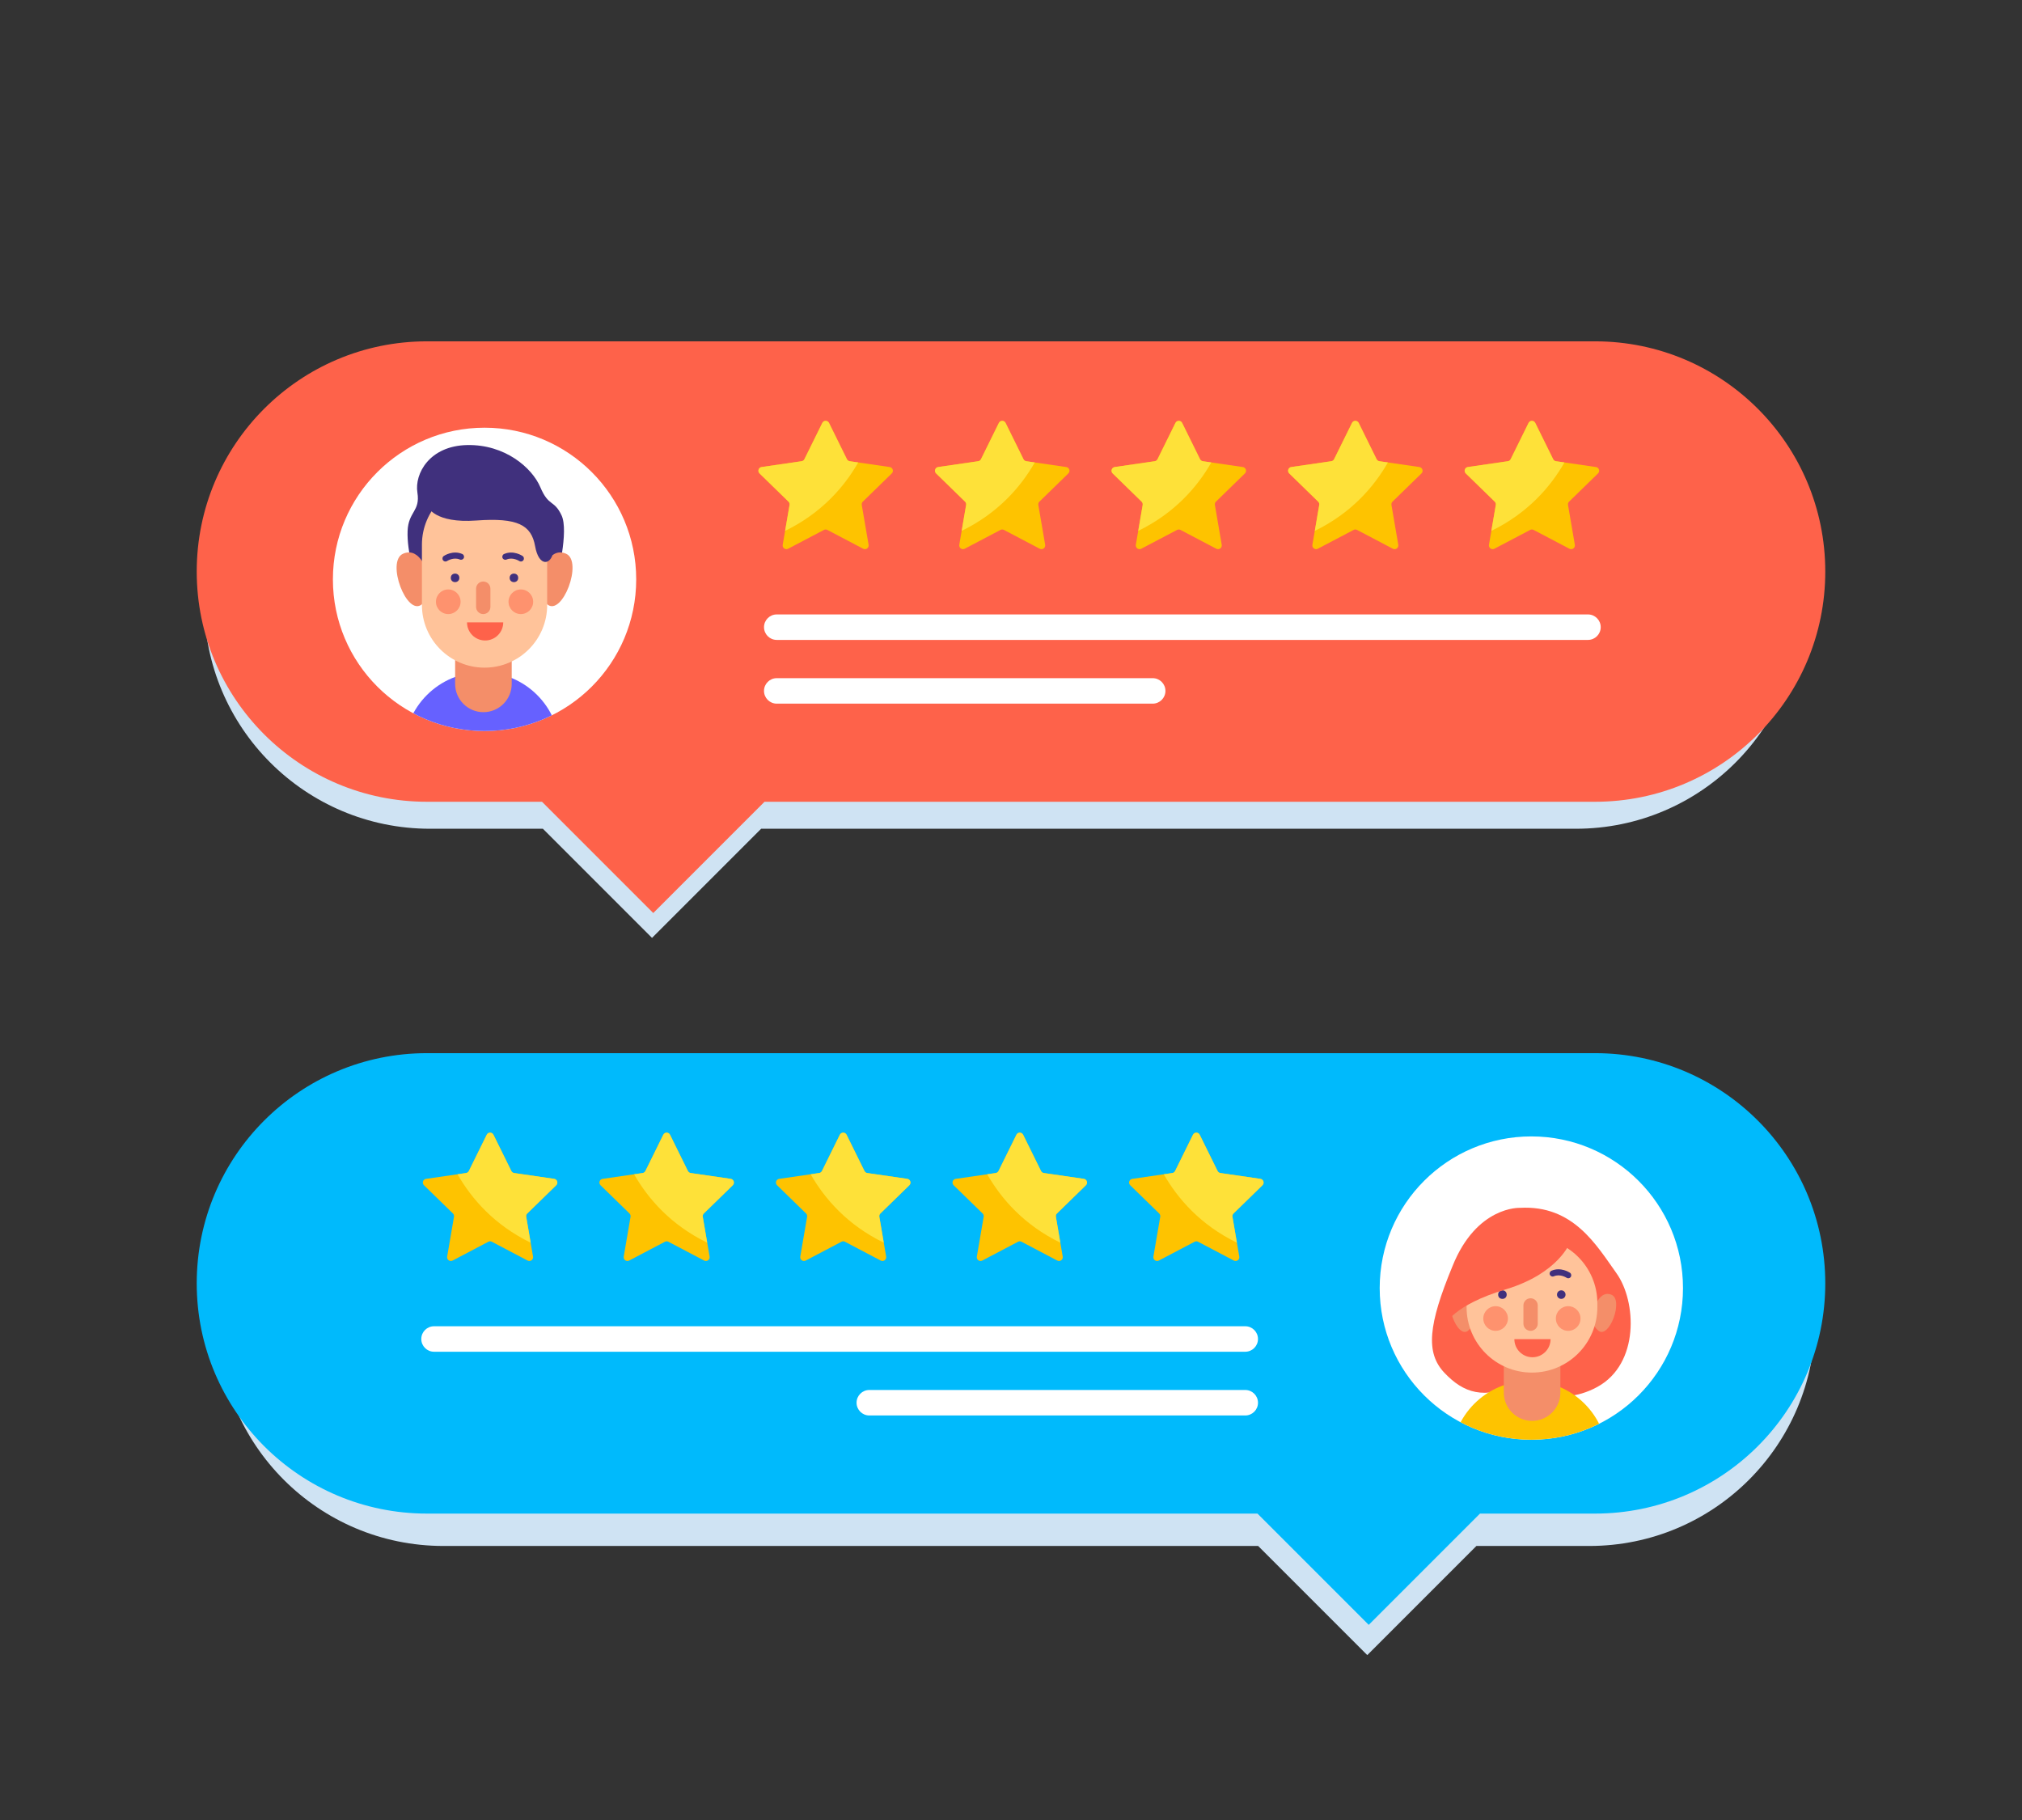 <svg width="500" height="450" xmlns="http://www.w3.org/2000/svg" xmlns:xlink="http://www.w3.org/1999/xlink" version="1.1" xml:space="preserve">
 <rect width="100%" height="100%" fill="#333333" stroke="none"/>
 <g>
  <title>Layer 1</title>
  <g id="BACKGROUND">
   <g opacity="0.96" id="svg_1"/>
  </g>
  <g id="OBJECTS">
   <path d="m389.669,93.249l-283.338,0c-30.835,0 -55.831,24.997 -55.831,55.831c0,30.835 24.996,55.831 55.831,55.831l27.916,0l26.985,26.985l26.985,-26.985l201.452,0c30.835,0 55.831,-24.996 55.831,-55.831c0,-30.835 -24.997,-55.831 -55.831,-55.831z" fill="#CFE3F3" id="svg_3"/>
   <path d="m109.665,270.582l283.337,0c30.835,0 55.831,24.997 55.831,55.831c0,30.835 -24.996,55.831 -55.831,55.831l-27.916,0l-26.985,26.985l-26.985,-26.985l-201.451,0c-30.835,0 -55.831,-24.996 -55.831,-55.831c-0.001,-30.834 24.996,-55.831 55.831,-55.831l0,0z" fill="#CFE3F3" id="svg_4"/>
   <path d="m394.432,84.396l-288.865,0c-31.437,0 -56.92,25.484 -56.92,56.921c0,31.437 25.484,56.921 56.92,56.921l28.46,0l27.511,27.512l27.512,-27.512l205.382,0c31.436,0 56.921,-25.484 56.921,-56.921c0,-31.436 -25.484,-56.921 -56.921,-56.921l0,0z" fill="#FE624A" id="svg_5"/>
   <g id="svg_6">
    <g id="svg_7">
     <path d="m203.738,131.026l-8.843,4.649c-0.68,0.358 -1.476,-0.22 -1.346,-0.978l1.689,-9.846c0.052,-0.301 -0.048,-0.608 -0.267,-0.821l-7.154,-6.973c-0.55,-0.537 -0.247,-1.471 0.514,-1.582l9.886,-1.437c0.302,-0.044 0.563,-0.234 0.698,-0.507l4.421,-8.958c0.34,-0.689 1.323,-0.689 1.663,0l4.421,8.958c0.135,0.274 0.396,0.464 0.698,0.507l9.886,1.437c0.761,0.11 1.064,1.045 0.514,1.582l-7.154,6.973c-0.218,0.213 -0.318,0.52 -0.267,0.821l1.689,9.846c0.13,0.758 -0.665,1.335 -1.346,0.978l-8.843,-4.649c-0.266,-0.142 -0.589,-0.142 -0.859,0l-0,0z" fill="#FEC300" id="svg_8"/>
     <path d="m212.221,114.343l-2.1,-0.305c-0.302,-0.044 -0.563,-0.234 -0.698,-0.507l-4.421,-8.958c-0.34,-0.689 -1.323,-0.689 -1.663,0l-4.421,8.958c-0.135,0.274 -0.396,0.463 -0.698,0.507l-9.886,1.437c-0.761,0.11 -1.064,1.045 -0.514,1.582l7.154,6.973c0.219,0.213 0.318,0.52 0.267,0.821l-1.099,6.41c9.001,-4.402 14.601,-10.831 18.079,-16.918l0,0z" fill="#FEE139" id="svg_9"/>
    </g>
    <g id="svg_10">
     <path d="m247.399,131.026l-8.842,4.649c-0.68,0.358 -1.476,-0.22 -1.346,-0.978l1.689,-9.846c0.052,-0.301 -0.048,-0.608 -0.267,-0.821l-7.154,-6.973c-0.55,-0.537 -0.247,-1.471 0.514,-1.582l9.886,-1.437c0.302,-0.044 0.563,-0.234 0.698,-0.507l4.421,-8.958c0.34,-0.689 1.323,-0.689 1.663,0l4.421,8.958c0.135,0.274 0.396,0.464 0.698,0.507l9.886,1.437c0.761,0.11 1.064,1.045 0.514,1.582l-7.154,6.973c-0.219,0.213 -0.318,0.52 -0.267,0.821l1.689,9.846c0.13,0.758 -0.665,1.335 -1.346,0.978l-8.842,-4.649c-0.269,-0.142 -0.591,-0.142 -0.861,0l-0,0z" fill="#FEC300" id="svg_11"/>
     <path d="m255.881,114.343l-2.1,-0.305c-0.302,-0.044 -0.563,-0.234 -0.698,-0.507l-4.421,-8.958c-0.34,-0.689 -1.323,-0.689 -1.663,0l-4.421,8.958c-0.135,0.274 -0.396,0.463 -0.698,0.507l-9.886,1.437c-0.761,0.11 -1.064,1.045 -0.514,1.582l7.154,6.973c0.219,0.213 0.318,0.52 0.267,0.821l-1.099,6.41c9.001,-4.402 14.601,-10.831 18.079,-16.918z" fill="#FEE139" id="svg_12"/>
    </g>
    <g id="svg_13">
     <path d="m291.059,131.026l-8.842,4.649c-0.68,0.358 -1.475,-0.22 -1.346,-0.978l1.689,-9.846c0.052,-0.301 -0.048,-0.608 -0.267,-0.821l-7.154,-6.973c-0.55,-0.537 -0.247,-1.471 0.514,-1.582l9.886,-1.437c0.302,-0.044 0.563,-0.234 0.698,-0.507l4.421,-8.958c0.34,-0.689 1.323,-0.689 1.663,0l4.421,8.958c0.135,0.274 0.396,0.464 0.698,0.507l9.886,1.437c0.761,0.11 1.064,1.045 0.514,1.582l-7.154,6.973c-0.219,0.213 -0.318,0.52 -0.267,0.821l1.689,9.846c0.13,0.758 -0.665,1.335 -1.346,0.978l-8.843,-4.649c-0.267,-0.142 -0.59,-0.142 -0.86,0z" fill="#FEC300" id="svg_14"/>
     <path d="m299.542,114.343l-2.1,-0.305c-0.302,-0.044 -0.563,-0.234 -0.698,-0.507l-4.421,-8.958c-0.34,-0.689 -1.323,-0.689 -1.663,0l-4.421,8.958c-0.135,0.274 -0.396,0.463 -0.698,0.507l-9.886,1.437c-0.761,0.11 -1.064,1.045 -0.514,1.582l7.154,6.973c0.219,0.213 0.318,0.52 0.267,0.821l-1.099,6.41c9,-4.402 14.6,-10.831 18.079,-16.918z" fill="#FEE139" id="svg_15"/>
    </g>
    <g id="svg_16">
     <path d="m334.719,131.026l-8.843,4.649c-0.68,0.358 -1.475,-0.22 -1.346,-0.978l1.689,-9.846c0.052,-0.301 -0.048,-0.608 -0.267,-0.821l-7.154,-6.973c-0.55,-0.537 -0.247,-1.471 0.514,-1.582l9.886,-1.437c0.302,-0.044 0.563,-0.234 0.698,-0.507l4.421,-8.958c0.34,-0.689 1.323,-0.689 1.663,0l4.421,8.958c0.135,0.274 0.396,0.464 0.698,0.507l9.886,1.437c0.761,0.11 1.064,1.045 0.514,1.582l-7.154,6.973c-0.218,0.213 -0.318,0.52 -0.267,0.821l1.689,9.846c0.13,0.758 -0.665,1.335 -1.346,0.978l-8.842,-4.649c-0.267,-0.142 -0.59,-0.142 -0.86,0z" fill="#FEC300" id="svg_17"/>
     <path d="m343.202,114.343l-2.1,-0.305c-0.302,-0.044 -0.563,-0.234 -0.698,-0.507l-4.421,-8.958c-0.34,-0.689 -1.323,-0.689 -1.663,0l-4.421,8.958c-0.135,0.274 -0.396,0.463 -0.698,0.507l-9.886,1.437c-0.761,0.11 -1.064,1.045 -0.514,1.582l7.154,6.973c0.219,0.213 0.318,0.52 0.267,0.821l-1.099,6.41c9,-4.402 14.601,-10.831 18.079,-16.918z" fill="#FEE139" id="svg_18"/>
    </g>
    <g id="svg_19">
     <path d="m378.379,131.026l-8.842,4.649c-0.68,0.358 -1.476,-0.22 -1.346,-0.978l1.689,-9.846c0.052,-0.301 -0.048,-0.608 -0.267,-0.821l-7.154,-6.973c-0.55,-0.537 -0.247,-1.471 0.514,-1.582l9.886,-1.437c0.302,-0.044 0.563,-0.234 0.698,-0.507l4.421,-8.958c0.34,-0.689 1.323,-0.689 1.663,0l4.421,8.958c0.135,0.274 0.396,0.464 0.698,0.507l9.886,1.437c0.761,0.11 1.064,1.045 0.514,1.582l-7.154,6.973c-0.219,0.213 -0.318,0.52 -0.267,0.821l1.689,9.846c0.13,0.758 -0.665,1.335 -1.346,0.978l-8.842,-4.649c-0.268,-0.142 -0.591,-0.142 -0.861,0l-0,0z" fill="#FEC300" id="svg_20"/>
     <path d="m386.862,114.343l-2.1,-0.305c-0.302,-0.044 -0.563,-0.234 -0.698,-0.507l-4.421,-8.958c-0.34,-0.689 -1.323,-0.689 -1.663,0l-4.421,8.958c-0.135,0.274 -0.396,0.463 -0.698,0.507l-9.886,1.437c-0.761,0.11 -1.064,1.045 -0.514,1.582l7.154,6.973c0.219,0.213 0.318,0.52 0.267,0.821l-1.099,6.41c9.001,-4.402 14.601,-10.831 18.079,-16.918z" fill="#FEE139" id="svg_21"/>
    </g>
   </g>
   <g id="svg_22">
    <path d="m392.674,158.221l-200.6,0c-1.74,0 -3.15,-1.411 -3.15,-3.151l0,0c0,-1.74 1.41,-3.151 3.15,-3.151l200.6,0c1.74,0 3.151,1.411 3.151,3.151l0,0c-0.001,1.74 -1.411,3.151 -3.151,3.151z" fill="#FFFFFF" id="svg_23"/>
    <path d="m285.039,173.979l-92.966,0c-1.74,0 -3.15,-1.411 -3.15,-3.151l0,0c0,-1.74 1.41,-3.151 3.15,-3.151l92.966,0c1.74,0 3.151,1.411 3.151,3.151l0,0c0,1.74 -1.411,3.151 -3.151,3.151z" fill="#FFFFFF" id="svg_24"/>
   </g>
   <g id="svg_25">
    <circle cx="119.82" cy="143.25" r="37.5" fill="#FFFFFF" id="svg_26"/>
    <g id="svg_27">
     <g id="svg_28">
      <defs>
       <circle id="SVGID_1_" cx="119.82" cy="143.25" r="37.5"/>
      </defs>
      <clipPath id="SVGID_00000092438820223230861590000011079318643622782130_">
       <use xlink:href="#SVGID_1_" id="svg_29"/>
      </clipPath>
      <g clip-path="url(#SVGID_00000092438820223230861590000011079318643622782130_)" id="svg_30">
       <path d="m138.477,205.004l0,-19.527c0,-10.647 -8.631,-19.279 -19.279,-19.279l0,0c-10.647,0 -19.279,8.631 -19.279,19.279l0,19.527l38.558,0z" fill="#6661FF" id="svg_31"/>
       <path d="m137.731,142.877c0,0 2.985,-11.567 1.119,-15.485c-1.866,-3.918 -3.172,-2.052 -5.224,-6.903c-2.052,-4.851 -8.769,-10.634 -18.097,-10.448c-9.328,0.187 -13.06,7.09 -12.313,11.754c0.746,4.664 -2.239,4.664 -2.425,9.515c-0.187,4.851 1.679,12.687 4.478,14.739c2.797,2.052 25.559,8.022 32.462,-3.172z" fill="#40307D" id="svg_32"/>
       <path d="m119.54,176.086l0,0c-3.864,0 -6.996,-3.132 -6.996,-6.996l0,-12.034l13.993,0l0,12.034c0,3.864 -3.133,6.996 -6.997,6.996z" fill="#F48E69" id="svg_33"/>
       <g id="svg_34">
        <path d="m105.834,141.944c0,0 -1.866,-6.903 -6.157,-5.037c-4.291,1.866 0.933,15.672 4.664,12.5c3.732,-3.172 1.493,-7.463 1.493,-7.463z" fill="#F48E69" id="svg_35"/>
        <path d="m133.806,141.944c0,0 1.866,-6.903 6.157,-5.037c4.291,1.866 -0.933,15.672 -4.664,12.5c-3.731,-3.172 -1.493,-7.463 -1.493,-7.463z" fill="#F48E69" id="svg_36"/>
       </g>
       <path d="m119.82,165.078l0,0c-8.552,0 -15.485,-6.933 -15.485,-15.485l0,-14.925c0,-8.552 6.933,-15.485 15.485,-15.485l0,0c8.552,0 15.485,6.933 15.485,15.485l0,14.925c0,8.552 -6.933,15.485 -15.485,15.485z" fill="#FFC39A" id="svg_37"/>
       <path d="m105.828,125.34c0,0 1.679,4.104 11.94,3.358c10.261,-0.746 13.619,1.119 14.552,6.343c0.933,5.224 3.918,4.664 4.478,1.493c0.56,-3.172 -2.052,-13.06 -2.052,-13.06l-11.381,-8.582l-14.739,1.119l-2.798,9.329l0,0z" fill="#40307D" id="svg_38"/>
      </g>
     </g>
     <g id="svg_39">
      <g id="svg_40">
       <path d="m128.809,138.835c-0.143,0 -0.287,-0.041 -0.415,-0.126l0,0c-0.017,-0.011 -1.597,-1.039 -3.142,-0.365c-0.377,0.165 -0.818,-0.007 -0.982,-0.384c-0.165,-0.378 0.007,-0.818 0.385,-0.983c2.304,-1.011 4.481,0.432 4.573,0.494c0.341,0.231 0.431,0.695 0.2,1.036c-0.145,0.213 -0.38,0.328 -0.619,0.328l-0,0z" fill="#40307D" id="svg_41"/>
       <path d="m110.155,138.833c-0.241,0 -0.477,-0.116 -0.62,-0.33c-0.229,-0.341 -0.141,-0.802 0.2,-1.033c0.091,-0.062 2.263,-1.505 4.572,-0.494c0.378,0.165 0.55,0.605 0.385,0.983c-0.165,0.377 -0.606,0.55 -0.982,0.384c-1.545,-0.675 -3.125,0.354 -3.14,0.365c-0.128,0.085 -0.273,0.125 -0.415,0.125z" fill="#40307D" id="svg_42"/>
      </g>
      <g id="svg_43">
       <circle cx="112.531" cy="142.877" r="1.057" fill="#40307D" id="svg_44"/>
       <circle cx="127.084" cy="142.877" r="1.057" fill="#40307D" id="svg_45"/>
      </g>
      <path d="m119.497,151.832l0,0c-0.979,0 -1.772,-0.794 -1.772,-1.772l0,-4.509c0,-0.979 0.793,-1.772 1.772,-1.772l0,0c0.979,0 1.772,0.794 1.772,1.772l0,4.509c0,0.979 -0.794,1.772 -1.772,1.772z" fill="#F48E69" id="svg_46"/>
      <g id="svg_47">
       <path d="m113.894,148.785c0,1.683 -1.364,3.047 -3.047,3.047c-1.683,0 -3.047,-1.364 -3.047,-3.047c0,-1.683 1.364,-3.047 3.047,-3.047c1.682,0 3.047,1.364 3.047,3.047z" fill="#FE926E" id="svg_48"/>
       <path d="m131.841,148.785c0,1.683 -1.364,3.047 -3.047,3.047c-1.683,0 -3.047,-1.364 -3.047,-3.047c0,-1.683 1.364,-3.047 3.047,-3.047c1.683,0 3.047,1.364 3.047,3.047z" fill="#FE926E" id="svg_49"/>
      </g>
      <path d="m124.441,153.884c0,2.473 -2.005,4.478 -4.478,4.478c-2.473,0 -4.478,-2.005 -4.478,-4.478l8.956,0z" fill="#FE624A" id="svg_50"/>
     </g>
    </g>
   </g>
   <g id="svg_51">
    <path d="m105.567,260.396l288.865,0c31.437,0 56.921,25.484 56.921,56.921c0,31.437 -25.484,56.921 -56.921,56.921l-28.46,0l-27.511,27.512l-27.512,-27.512l-205.382,0c-31.436,0 -56.92,-25.484 -56.92,-56.921c0,-31.436 25.484,-56.921 56.92,-56.921l0,0z" fill="#00BAFC" id="svg_52"/>
    <g id="svg_53">
     <g id="svg_54">
      <path d="m296.262,307.026l8.843,4.649c0.68,0.358 1.475,-0.22 1.346,-0.978l-1.689,-9.846c-0.052,-0.301 0.048,-0.608 0.267,-0.821l7.154,-6.973c0.55,-0.536 0.247,-1.471 -0.514,-1.582l-9.886,-1.437c-0.302,-0.044 -0.563,-0.234 -0.698,-0.507l-4.421,-8.958c-0.34,-0.689 -1.323,-0.689 -1.663,0l-4.421,8.958c-0.135,0.274 -0.396,0.464 -0.698,0.507l-9.886,1.437c-0.761,0.111 -1.064,1.045 -0.514,1.582l7.154,6.973c0.219,0.213 0.318,0.52 0.267,0.821l-1.689,9.846c-0.13,0.758 0.665,1.335 1.346,0.978l8.842,-4.649c0.267,-0.142 0.589,-0.142 0.86,0z" fill="#FEC300" id="svg_55"/>
      <path d="m287.779,290.343l2.1,-0.305c0.302,-0.044 0.563,-0.234 0.698,-0.507l4.421,-8.958c0.34,-0.689 1.323,-0.689 1.663,0l4.421,8.958c0.135,0.274 0.396,0.463 0.698,0.507l9.886,1.437c0.761,0.111 1.064,1.045 0.514,1.582l-7.154,6.973c-0.219,0.213 -0.318,0.52 -0.267,0.821l1.099,6.41c-9.001,-4.402 -14.601,-10.831 -18.079,-16.918z" fill="#FEE139" id="svg_56"/>
     </g>
     <g id="svg_57">
      <path d="m252.601,307.026l8.842,4.649c0.68,0.358 1.476,-0.22 1.346,-0.978l-1.689,-9.846c-0.052,-0.301 0.048,-0.608 0.267,-0.821l7.154,-6.973c0.55,-0.536 0.247,-1.471 -0.514,-1.582l-9.886,-1.437c-0.302,-0.044 -0.563,-0.234 -0.698,-0.507l-4.421,-8.958c-0.34,-0.689 -1.323,-0.689 -1.663,0l-4.421,8.958c-0.135,0.274 -0.396,0.464 -0.698,0.507l-9.886,1.437c-0.761,0.111 -1.064,1.045 -0.514,1.582l7.154,6.973c0.219,0.213 0.318,0.52 0.267,0.821l-1.689,9.846c-0.13,0.758 0.665,1.335 1.346,0.978l8.843,-4.649c0.267,-0.142 0.59,-0.142 0.86,0l0,0z" fill="#FEC300" id="svg_58"/>
      <path d="m244.119,290.343l2.1,-0.305c0.302,-0.044 0.563,-0.234 0.698,-0.507l4.421,-8.958c0.34,-0.689 1.323,-0.689 1.663,0l4.421,8.958c0.135,0.274 0.396,0.463 0.698,0.507l9.886,1.437c0.761,0.111 1.064,1.045 0.514,1.582l-7.154,6.973c-0.219,0.213 -0.318,0.52 -0.267,0.821l1.099,6.41c-9.001,-4.402 -14.601,-10.831 -18.079,-16.918z" fill="#FEE139" id="svg_59"/>
     </g>
     <g id="svg_60">
      <path d="m208.941,307.026l8.842,4.649c0.68,0.358 1.475,-0.22 1.346,-0.978l-1.689,-9.846c-0.052,-0.301 0.048,-0.608 0.267,-0.821l7.154,-6.973c0.55,-0.536 0.247,-1.471 -0.514,-1.582l-9.886,-1.437c-0.302,-0.044 -0.563,-0.234 -0.698,-0.507l-4.421,-8.958c-0.34,-0.689 -1.323,-0.689 -1.663,0l-4.421,8.958c-0.135,0.274 -0.396,0.464 -0.698,0.507l-9.886,1.437c-0.761,0.111 -1.064,1.045 -0.514,1.582l7.154,6.973c0.219,0.213 0.318,0.52 0.267,0.821l-1.689,9.846c-0.13,0.758 0.665,1.335 1.346,0.978l8.843,-4.649c0.267,-0.142 0.59,-0.142 0.86,0z" fill="#FEC300" id="svg_61"/>
      <path d="m200.458,290.343l2.1,-0.305c0.302,-0.044 0.563,-0.234 0.698,-0.507l4.421,-8.958c0.34,-0.689 1.323,-0.689 1.663,0l4.421,8.958c0.135,0.274 0.396,0.463 0.698,0.507l9.886,1.437c0.761,0.111 1.064,1.045 0.514,1.582l-7.154,6.973c-0.219,0.213 -0.318,0.52 -0.267,0.821l1.099,6.41c-9,-4.402 -14.6,-10.831 -18.079,-16.918z" fill="#FEE139" id="svg_62"/>
     </g>
     <g id="svg_63">
      <path d="m165.281,307.026l8.843,4.649c0.68,0.358 1.476,-0.22 1.346,-0.978l-1.689,-9.846c-0.052,-0.301 0.048,-0.608 0.267,-0.821l7.154,-6.973c0.55,-0.536 0.247,-1.471 -0.514,-1.582l-9.886,-1.437c-0.302,-0.044 -0.563,-0.234 -0.698,-0.507l-4.421,-8.958c-0.34,-0.689 -1.323,-0.689 -1.663,0l-4.421,8.958c-0.135,0.274 -0.396,0.464 -0.698,0.507l-9.886,1.437c-0.761,0.111 -1.064,1.045 -0.514,1.582l7.154,6.973c0.218,0.213 0.318,0.52 0.267,0.821l-1.689,9.846c-0.13,0.758 0.665,1.335 1.346,0.978l8.842,-4.649c0.267,-0.142 0.59,-0.142 0.86,0z" fill="#FEC300" id="svg_64"/>
      <path d="m156.798,290.343l2.1,-0.305c0.302,-0.044 0.563,-0.234 0.698,-0.507l4.421,-8.958c0.34,-0.689 1.323,-0.689 1.663,0l4.421,8.958c0.135,0.274 0.396,0.463 0.698,0.507l9.886,1.437c0.761,0.111 1.064,1.045 0.514,1.582l-7.154,6.973c-0.219,0.213 -0.318,0.52 -0.267,0.821l1.099,6.41c-9,-4.402 -14.601,-10.831 -18.079,-16.918z" fill="#FEE139" id="svg_65"/>
     </g>
     <g id="svg_66">
      <path d="m121.621,307.026l8.843,4.649c0.68,0.358 1.476,-0.22 1.346,-0.978l-1.689,-9.846c-0.052,-0.301 0.048,-0.608 0.267,-0.821l7.154,-6.973c0.551,-0.536 0.247,-1.471 -0.514,-1.582l-9.886,-1.437c-0.302,-0.044 -0.563,-0.234 -0.698,-0.507l-4.421,-8.958c-0.34,-0.689 -1.323,-0.689 -1.663,0l-4.421,8.958c-0.135,0.274 -0.396,0.464 -0.698,0.507l-9.886,1.437c-0.761,0.111 -1.064,1.045 -0.514,1.582l7.154,6.973c0.219,0.213 0.318,0.52 0.267,0.821l-1.689,9.846c-0.13,0.758 0.665,1.335 1.346,0.978l8.842,-4.649c0.267,-0.142 0.589,-0.142 0.86,0l0,0z" fill="#FEC300" id="svg_67"/>
      <path d="m113.138,290.343l2.1,-0.305c0.302,-0.044 0.563,-0.234 0.698,-0.507l4.421,-8.958c0.34,-0.689 1.323,-0.689 1.663,0l4.421,8.958c0.135,0.274 0.396,0.463 0.698,0.507l9.886,1.437c0.761,0.111 1.064,1.045 0.514,1.582l-7.154,6.973c-0.219,0.213 -0.318,0.52 -0.267,0.821l1.099,6.41c-9.001,-4.402 -14.601,-10.831 -18.079,-16.918l-0,0z" fill="#FEE139" id="svg_68"/>
     </g>
    </g>
    <g id="svg_69">
     <path d="m107.326,334.221l200.6,0c1.74,0 3.151,-1.411 3.151,-3.151l0,0c0,-1.74 -1.411,-3.151 -3.151,-3.151l-200.6,0c-1.74,0 -3.151,1.411 -3.151,3.151l0,0c0.001,1.74 1.411,3.151 3.151,3.151z" fill="#FFFFFF" id="svg_70"/>
     <path d="m214.961,349.979l92.966,0c1.74,0 3.151,-1.411 3.151,-3.151l0,0c0,-1.74 -1.411,-3.151 -3.151,-3.151l-92.966,0c-1.74,0 -3.151,1.411 -3.151,3.151l0,0c0,1.74 1.411,3.151 3.151,3.151z" fill="#FFFFFF" id="svg_71"/>
    </g>
    <g id="svg_72">
     <g id="svg_73">
      <defs>
       <circle id="SVGID_00000074416188478577710510000012807233093779778483_" cx="378.67" cy="318.481" r="37.5"/>
      </defs>
      <use xlink:href="#SVGID_00000074416188478577710510000012807233093779778483_" fill="#FFFFFF" id="svg_74"/>
      <clipPath id="SVGID_00000096740194077810282710000002830106806243290267_">
       <use xlink:href="#SVGID_00000074416188478577710510000012807233093779778483_" id="svg_75"/>
      </clipPath>
      <g clip-path="url(#SVGID_00000096740194077810282710000002830106806243290267_)" id="svg_76">
       <path d="m375.84,298.642c0,0 -10.697,-0.497 -16.667,14.428c-5.97,14.428 -6.716,21.393 -1.99,26.368c4.726,4.975 9.702,6.716 18.408,2.736c0,0 8.955,6.468 19.403,0.746c10.448,-5.721 9.702,-21.144 4.726,-28.109c-4.975,-6.965 -10.696,-16.915 -23.88,-16.169z" fill="#FE624A" id="svg_77"/>
       <path d="m397.482,380.234l0,-19.527c0,-10.647 -8.631,-19.279 -19.279,-19.279l0,0c-10.647,0 -19.279,8.631 -19.279,19.279l0,19.527l38.558,0z" fill="#FEC300" id="svg_78"/>
       <path d="m378.856,351.316l0,0c-3.864,0 -6.996,-3.132 -6.996,-6.996l0,-12.034l13.993,0l0,12.034c-0.001,3.864 -3.133,6.996 -6.997,6.996z" fill="#F48E69" id="svg_79"/>
       <g id="svg_80">
        <path d="m364.112,323.708c0,0 -1.32,-4.886 -4.358,-3.565c-3.037,1.32 0.66,11.093 3.301,8.848c2.642,-2.246 1.057,-5.283 1.057,-5.283z" fill="#F48E69" id="svg_81"/>
        <path d="m394.16,323.708c0,0 1.32,-4.886 4.358,-3.565c3.037,1.32 -0.66,11.093 -3.301,8.848c-2.642,-2.246 -1.057,-5.283 -1.057,-5.283z" fill="#F48E69" id="svg_82"/>
       </g>
       <path d="m378.825,339.376l0,0c-8.93,0 -16.169,-7.239 -16.169,-16.169l0,-0.995c0,-8.93 7.239,-16.169 16.169,-16.169l0,0c8.93,0 16.169,7.239 16.169,16.169l0,0.995c-0,8.93 -7.239,16.169 -16.169,16.169z" fill="#FFC39A" id="svg_83"/>
       <g id="svg_84">
        <g id="svg_85">
         <path d="m387.795,316.055c-0.143,0 -0.287,-0.041 -0.415,-0.126l0,0c-0.017,-0.011 -1.598,-1.039 -3.142,-0.365c-0.377,0.165 -0.818,-0.007 -0.982,-0.384c-0.165,-0.378 0.007,-0.818 0.385,-0.983c2.304,-1.011 4.481,0.432 4.573,0.494c0.341,0.231 0.431,0.695 0.2,1.036c-0.144,0.214 -0.38,0.328 -0.619,0.328z" fill="#40307D" id="svg_86"/>
         <path d="m369.141,316.054c-0.241,0 -0.477,-0.115 -0.62,-0.33c-0.229,-0.341 -0.141,-0.802 0.2,-1.033c0.091,-0.062 2.263,-1.505 4.572,-0.494c0.378,0.165 0.55,0.605 0.385,0.983c-0.165,0.377 -0.606,0.55 -0.982,0.384c-1.545,-0.675 -3.125,0.354 -3.14,0.365c-0.128,0.084 -0.273,0.125 -0.415,0.125z" fill="#40307D" id="svg_87"/>
        </g>
        <g id="svg_88">
         <circle cx="371.518" cy="320.098" r="1.057" fill="#40307D" id="svg_89"/>
         <path d="m387.127,320.098c0,0.584 -0.473,1.057 -1.057,1.057c-0.584,0 -1.057,-0.473 -1.057,-1.057s0.473,-1.057 1.057,-1.057c0.584,-0.001 1.057,0.473 1.057,1.057z" fill="#40307D" id="svg_90"/>
        </g>
        <path d="m378.483,329.053l0,0c-0.979,0 -1.772,-0.793 -1.772,-1.772l0,-4.509c0,-0.979 0.794,-1.772 1.772,-1.772l0,0c0.979,0 1.772,0.794 1.772,1.772l0,4.509c0,0.978 -0.793,1.772 -1.772,1.772z" fill="#F48E69" id="svg_91"/>
        <g id="svg_92">
         <path d="m372.88,326.006c0,1.683 -1.364,3.047 -3.047,3.047c-1.683,0 -3.047,-1.364 -3.047,-3.047c0,-1.683 1.364,-3.047 3.047,-3.047c1.683,-0.001 3.047,1.364 3.047,3.047z" fill="#FE926E" id="svg_93"/>
         <path d="m390.827,326.006c0,1.683 -1.364,3.047 -3.047,3.047c-1.683,0 -3.047,-1.364 -3.047,-3.047c0,-1.683 1.364,-3.047 3.047,-3.047c1.683,-0.001 3.047,1.364 3.047,3.047z" fill="#FE926E" id="svg_94"/>
        </g>
        <path d="m383.427,331.105c0,2.473 -2.005,4.478 -4.478,4.478s-4.478,-2.005 -4.478,-4.478l8.956,0z" fill="#FE624A" id="svg_95"/>
       </g>
       <path d="m388.278,307.1c0,0 -2.736,7.711 -15.92,11.691c-13.184,3.98 -14.925,8.707 -14.925,8.707s-0.497,-9.453 7.214,-18.408c7.712,-8.955 17.164,-8.209 17.164,-8.209l6.467,6.219z" fill="#FE624A" id="svg_96"/>
      </g>
     </g>
    </g>
   </g>
  </g>
  <g id="DESIGNED_BY_FREEPIK">
   <g id="svg_97">
    <g id="XMLID_319_">
     <g id="XMLID_338_">
      <path id="XMLID_346_" d="m261.442,464.892c-0.49,0.502 -0.91,1.054 -1.255,1.646l-0.527,-0.273c-0.076,-0.337 -0.396,-0.569 -0.746,-0.528c-0.375,0.044 -0.643,0.384 -0.599,0.759c0.044,0.375 0.384,0.643 0.758,0.599c0.074,-0.009 0.144,-0.029 0.208,-0.059l0.511,0.265c-0.284,0.627 -0.49,1.289 -0.611,1.975l0.845,0.149c0.26,-1.479 0.962,-2.839 2.029,-3.932l-0.613,-0.601z"/>
      <path id="XMLID_345_" d="m267.656,462.285c-0.194,0 -0.386,0.007 -0.577,0.019l-0.083,-0.709c0.212,-0.169 0.335,-0.44 0.301,-0.73c-0.052,-0.445 -0.456,-0.763 -0.901,-0.711c-0.445,0.052 -0.763,0.455 -0.711,0.901c0.034,0.288 0.214,0.522 0.458,0.638l0.083,0.707c-0.808,0.132 -1.589,0.376 -2.332,0.732l0.37,0.774c1.058,-0.506 2.199,-0.762 3.392,-0.762c0.562,0 1.124,0.06 1.67,0.178l0.182,-0.839c-0.605,-0.131 -1.229,-0.198 -1.852,-0.198z"/>
      <path id="XMLID_344_" d="m275.133,465.17c0.375,-0.046 0.641,-0.387 0.595,-0.761c-0.046,-0.375 -0.387,-0.641 -0.761,-0.595c-0.35,0.043 -0.606,0.344 -0.6,0.689l-0.471,0.411c-0.473,-0.487 -1.007,-0.92 -1.594,-1.29l-0.458,0.726c1.284,0.809 2.288,1.955 2.903,3.313l0.782,-0.354c-0.284,-0.627 -0.643,-1.214 -1.067,-1.75l0.455,-0.397c0.069,0.013 0.142,0.017 0.216,0.008z"/>
      <path id="XMLID_343_" d="m267.036,473.845c-0.437,0.026 -0.878,0.039 -1.31,0.039c-0.997,0 -1.962,-0.069 -2.807,-0.203c-0.442,-0.07 -0.958,-0.176 -1.438,-0.331c1.185,2.107 3.476,3.539 6.102,3.539c3.233,0 5.959,-2.17 6.737,-5.1c-0.772,0.509 -1.705,0.935 -2.784,1.271c-1.335,0.418 -2.893,0.689 -4.5,0.785z"/>
      <path id="XMLID_339_" d="m267.656,464.002c-3.796,0 -6.884,3.019 -6.884,6.73c0,0.482 0.052,0.962 0.155,1.428c0.763,0.547 3.064,1.008 6.055,0.828c3.261,-0.196 5.998,-1.084 7.556,-2.444c-0.006,-0.221 -0.023,-0.442 -0.051,-0.659c-0.431,-3.354 -3.367,-5.883 -6.831,-5.883zm-2.445,7.378c-1.155,0 -2.095,-0.94 -2.095,-2.095c0,-1.155 0.94,-2.095 2.095,-2.095c1.155,0 2.095,0.94 2.095,2.095c0,1.155 -0.94,2.095 -2.095,2.095zm5.365,-1.029c-0.849,0 -1.54,-0.691 -1.54,-1.54c0,-0.849 0.691,-1.541 1.54,-1.541c0.849,0 1.541,0.691 1.541,1.541c-0.001,0.849 -0.692,1.54 -1.541,1.54z"/>
     </g>
     <path id="XMLID_336_" d="m285.779,466.116c-0.334,-0.131 -0.912,-0.35 -1.565,-0.269c-0.624,0.078 -0.956,0.386 -0.956,1.14l0,0.981l2.523,0l0,1.945l-2.523,0l0,6.177l-2.188,0l0,-6.177l-1.517,0l0,-1.945l1.517,0l0,-1.006c0,-1.902 1.014,-3.151 2.908,-3.151c0.728,0 1.31,0.138 1.8,0.349l0.001,1.956z"/>
     <path id="XMLID_334_" d="m291.104,469.89c-0.2,-0.034 -0.405,-0.052 -0.596,-0.052c-1.014,0 -1.71,0.62 -1.71,1.827l0,4.425l-2.188,0l0,-8.122l2.12,0l0,0.888c0.511,-0.763 1.291,-1.106 2.288,-1.106c0.469,0 0.96,0.144 1.239,0.381l-1.153,1.759z"/>
     <path id="XMLID_331_" d="m299.786,472.017c0,0.251 -0.017,0.553 -0.042,0.738l-5.758,0c0.235,1.173 1.056,1.685 2.087,1.685c0.704,0 1.467,-0.285 2.053,-0.779l1.282,1.408c-0.922,0.846 -2.095,1.232 -3.461,1.232c-2.489,0 -4.216,-1.693 -4.216,-4.249c0,-2.556 1.676,-4.3 4.107,-4.3c2.339,-0.002 3.94,1.733 3.948,4.265zm-5.791,-0.755l3.595,0c-0.201,-1.039 -0.83,-1.626 -1.768,-1.626c-1.031,0 -1.635,0.621 -1.827,1.626z"/>
     <path id="XMLID_328_" d="m308.453,472.017c0,0.251 -0.017,0.553 -0.042,0.738l-5.758,0c0.235,1.173 1.056,1.685 2.087,1.685c0.704,0 1.467,-0.285 2.053,-0.779l1.282,1.408c-0.922,0.846 -2.095,1.232 -3.461,1.232c-2.489,0 -4.216,-1.693 -4.216,-4.249c0,-2.556 1.676,-4.3 4.107,-4.3c2.338,-0.002 3.939,1.733 3.948,4.265zm-5.792,-0.755l3.596,0c-0.201,-1.039 -0.83,-1.626 -1.768,-1.626c-1.032,0 -1.635,0.621 -1.828,1.626z"/>
     <path id="XMLID_325_" d="m317.903,472.025c0,2.439 -1.693,4.275 -3.931,4.275c-1.09,0 -1.861,-0.428 -2.389,-1.056l0,4.199l-2.179,0l0,-11.474l2.137,0l0,0.897c0.528,-0.662 1.307,-1.115 2.422,-1.115c2.247,-0.001 3.94,1.835 3.94,4.274zm-6.428,0c0,1.282 0.846,2.238 2.087,2.238c1.291,0 2.095,-0.997 2.095,-2.238c0,-1.24 -0.805,-2.238 -2.095,-2.238c-1.241,0 -2.087,0.955 -2.087,2.238z"/>
     <path id="XMLID_322_" d="m321.418,465.311c0,0.788 -0.612,1.391 -1.4,1.391c-0.788,0 -1.391,-0.603 -1.391,-1.391c0,-0.788 0.604,-1.408 1.391,-1.408c0.788,0 1.4,0.621 1.4,1.408zm-0.294,10.779l-2.188,0l0,-8.122l2.188,0l0,8.122z"/>
     <path id="XMLID_320_" d="m324.775,470.86l3.059,-2.892l2.682,0l-3.939,3.822l3.964,4.3l-2.69,0l-3.076,-3.285l0,3.285l-2.188,0l0,-12.069l2.188,0l0,6.839z"/>
    </g>
    <g id="svg_98">
     <path d="m175.729,476.016l0,-1.194c-0.597,0.813 -1.576,1.393 -2.704,1.393c-2.09,0 -3.566,-1.592 -3.566,-4.196c0,-2.555 1.46,-4.213 3.566,-4.213c1.078,0 2.057,0.531 2.704,1.41l0,-4.263l1.244,0l0,11.064l-1.244,0l0,-0.001zm0,-2.173l0,-3.633c-0.448,-0.697 -1.41,-1.294 -2.405,-1.294c-1.609,0 -2.571,1.327 -2.571,3.102c0,1.775 0.962,3.085 2.571,3.085c0.995,0.001 1.957,-0.563 2.405,-1.26z" id="svg_99"/>
     <path d="m178.582,472.002c0,-2.322 1.659,-4.197 3.948,-4.197c2.422,0 3.848,1.891 3.848,4.296l0,0.316l-6.486,0c0.1,1.509 1.161,2.77 2.886,2.77c0.912,0 1.841,-0.365 2.471,-1.012l0.597,0.813c-0.796,0.796 -1.874,1.227 -3.185,1.227c-2.371,0 -4.079,-1.708 -4.079,-4.213zm3.931,-3.168c-1.709,0 -2.555,1.443 -2.621,2.67l5.258,0c-0.016,-1.194 -0.813,-2.67 -2.637,-2.67l-0,0z" id="svg_100"/>
     <path d="m187.273,474.955l0.647,-0.895c0.531,0.614 1.543,1.145 2.637,1.145c1.228,0 1.891,-0.581 1.891,-1.377c0,-1.94 -4.96,-0.746 -4.96,-3.716c0,-1.244 1.078,-2.306 2.985,-2.306c1.36,0 2.323,0.514 2.969,1.161l-0.581,0.863c-0.481,-0.581 -1.36,-1.012 -2.389,-1.012c-1.095,0 -1.775,0.547 -1.775,1.261c0,1.758 4.96,0.597 4.96,3.716c0,1.344 -1.078,2.422 -3.151,2.422c-1.309,-0.002 -2.42,-0.4 -3.233,-1.262l0,-0z" id="svg_101"/>
     <path d="m195.053,466.031c0,-0.464 0.382,-0.846 0.829,-0.846c0.465,0 0.846,0.381 0.846,0.846c0,0.465 -0.381,0.829 -0.846,0.829c-0.448,-0 -0.829,-0.365 -0.829,-0.829zm0.215,9.985l0,-8.012l1.244,0l0,8.012l-1.244,0z" id="svg_102"/>
     <path d="m198.569,478.073l0.63,-0.929c0.663,0.796 1.46,1.095 2.604,1.095c1.327,0 2.571,-0.647 2.571,-2.405l0,-1.145c-0.581,0.813 -1.559,1.427 -2.687,1.427c-2.09,0 -3.566,-1.559 -3.566,-4.147c0,-2.571 1.46,-4.163 3.566,-4.163c1.078,0 2.04,0.531 2.687,1.41l0,-1.211l1.244,0l0,7.78c0,2.654 -1.858,3.483 -3.815,3.483c-1.36,-0.001 -2.289,-0.266 -3.234,-1.195zm5.805,-4.362l0,-3.5c-0.432,-0.697 -1.393,-1.294 -2.389,-1.294c-1.609,0 -2.571,1.277 -2.571,3.052c0,1.758 0.962,3.052 2.571,3.052c0.996,0 1.958,-0.613 2.389,-1.31z" id="svg_103"/>
     <path d="m213.099,476.016l0,-5.242c0,-1.41 -0.713,-1.858 -1.791,-1.858c-0.979,0 -1.908,0.597 -2.372,1.244l0,5.855l-1.244,0l0,-8.012l1.244,0l0,1.161c0.564,-0.663 1.658,-1.36 2.853,-1.36c1.675,0 2.555,0.846 2.555,2.588l0,5.623l-1.245,0l0,0.001z" id="svg_104"/>
     <path d="m215.952,472.002c0,-2.322 1.659,-4.197 3.948,-4.197c2.422,0 3.848,1.891 3.848,4.296l0,0.316l-6.486,0c0.099,1.509 1.161,2.77 2.886,2.77c0.912,0 1.841,-0.365 2.472,-1.012l0.597,0.813c-0.796,0.796 -1.874,1.227 -3.185,1.227c-2.372,0 -4.08,-1.708 -4.08,-4.213zm3.931,-3.168c-1.708,0 -2.555,1.443 -2.621,2.67l5.258,0c-0.017,-1.194 -0.813,-2.67 -2.637,-2.67z" id="svg_105"/>
     <path d="m231.146,476.016l0,-1.194c-0.597,0.813 -1.576,1.393 -2.704,1.393c-2.09,0 -3.566,-1.592 -3.566,-4.196c0,-2.555 1.46,-4.213 3.566,-4.213c1.078,0 2.057,0.531 2.704,1.41l0,-4.263l1.244,0l0,11.064l-1.244,0l0,-0.001zm0,-2.173l0,-3.633c-0.448,-0.697 -1.41,-1.294 -2.405,-1.294c-1.609,0 -2.571,1.327 -2.571,3.102c0,1.775 0.962,3.085 2.571,3.085c0.995,0.001 1.956,-0.563 2.405,-1.26z" id="svg_106"/>
     <path d="m238.327,476.016l0,-11.064l1.244,0l0,4.263c0.647,-0.879 1.609,-1.41 2.704,-1.41c2.09,0 3.566,1.659 3.566,4.213c0,2.604 -1.476,4.196 -3.566,4.196c-1.128,0 -2.107,-0.581 -2.704,-1.393l0,1.194l-1.244,0l0,0.001zm3.633,-0.912c1.626,0 2.588,-1.31 2.588,-3.085c0,-1.775 -0.962,-3.102 -2.588,-3.102c-0.979,0 -1.957,0.597 -2.388,1.294l0,3.633c0.431,0.696 1.409,1.26 2.388,1.26z" id="svg_107"/>
     <path d="m247.201,478.023c0.182,0.083 0.481,0.133 0.68,0.133c0.547,0 0.912,-0.182 1.194,-0.846l0.531,-1.211l-3.351,-8.095l1.344,0l2.671,6.569l2.654,-6.569l1.36,0l-4.014,9.637c-0.481,1.161 -1.294,1.609 -2.356,1.625c-0.265,0 -0.68,-0.05 -0.912,-0.116l0.199,-1.127z" id="svg_108"/>
    </g>
   </g>
  </g>
 </g>
</svg>